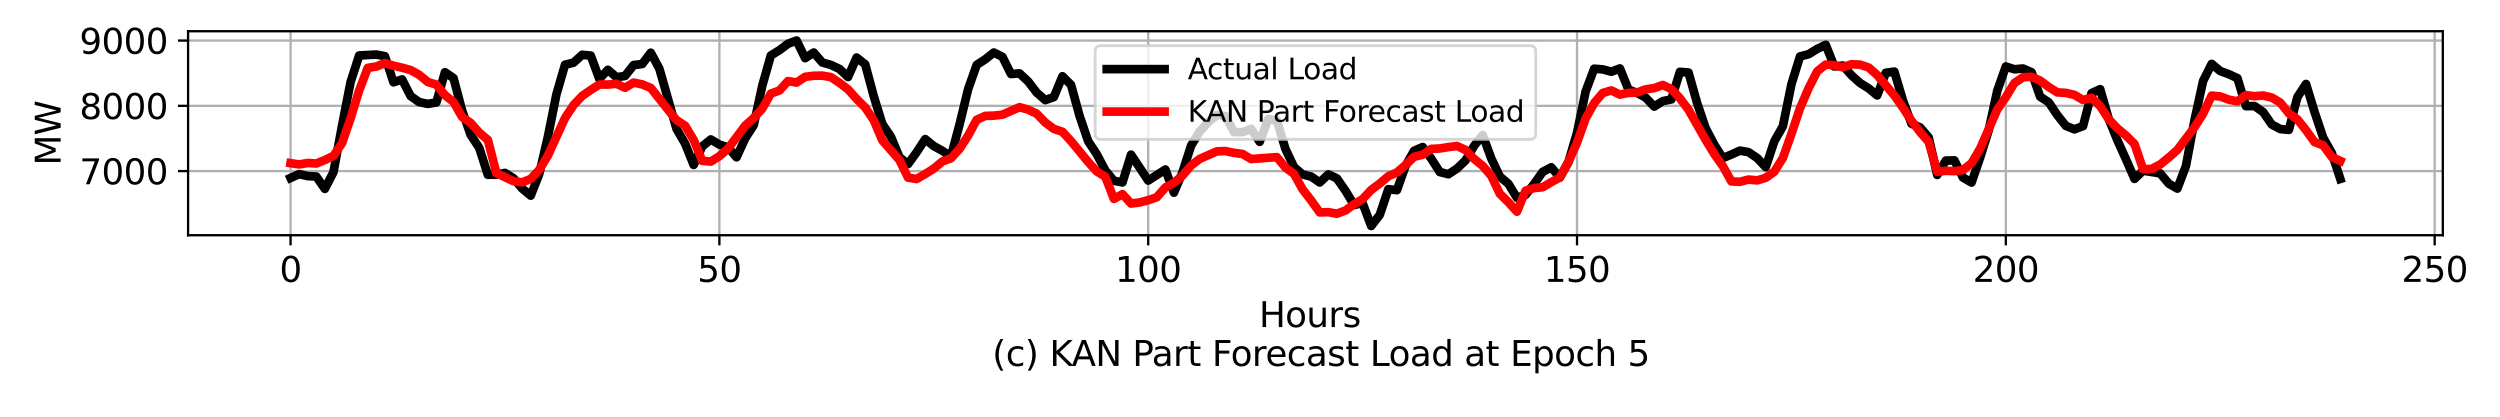 <?xml version="1.0" encoding="utf-8" standalone="no"?>
<!DOCTYPE svg PUBLIC "-//W3C//DTD SVG 1.1//EN"
  "http://www.w3.org/Graphics/SVG/1.1/DTD/svg11.dtd">
<svg xmlns:xlink="http://www.w3.org/1999/xlink" width="864pt" height="144pt" viewBox="0 0 864 144" xmlns="http://www.w3.org/2000/svg" version="1.1">
 <defs>
  <style type="text/css">*{stroke-linejoin: round; stroke-linecap: butt}</style>
 </defs>
 <g id="figure_1">
  <g id="patch_1">
   <path d="M 0 144 
L 864 144 
L 864 0 
L 0 0 
z
" style="fill: #ffffff"/>
  </g>
  <g id="axes_1">
   <g id="patch_2">
    <path d="M 65 81.304 
L 844.235 81.304 
L 844.235 10.8 
L 65 10.8 
z
" style="fill: #ffffff"/>
   </g>
   <g id="matplotlib.axis_1">
    <g id="xtick_1">
     <g id="line2d_1">
      <path d="M 100.42 81.304 
L 100.42 10.8 
" clip-path="url(#p03ba34e3d3)" style="fill: none; stroke: #b0b0b0; stroke-width: 0.8; stroke-linecap: square"/>
     </g>
     <g id="line2d_2">
      <defs>
       <path id="mdde1e7d959" d="M 0 0 
L 0 3.5 
" style="stroke: #000000; stroke-width: 0.8"/>
      </defs>
      <g>
       <use xlink:href="#mdde1e7d959" x="100.42" y="81.304" style="stroke: #000000; stroke-width: 0.8"/>
      </g>
     </g>
     <g id="text_1">
      <!-- 0 -->
      <g transform="translate(96.602 97.422) scale(0.12 -0.12)">
       <defs>
        <path id="DejaVuSans-30" d="M 2034 4250 
Q 1547 4250 1301 3770 
Q 1056 3291 1056 2328 
Q 1056 1369 1301 889 
Q 1547 409 2034 409 
Q 2525 409 2770 889 
Q 3016 1369 3016 2328 
Q 3016 3291 2770 3770 
Q 2525 4250 2034 4250 
z
M 2034 4750 
Q 2819 4750 3233 4129 
Q 3647 3509 3647 2328 
Q 3647 1150 3233 529 
Q 2819 -91 2034 -91 
Q 1250 -91 836 529 
Q 422 1150 422 2328 
Q 422 3509 836 4129 
Q 1250 4750 2034 4750 
z
" transform="scale(0.016)"/>
       </defs>
       <use xlink:href="#DejaVuSans-30"/>
      </g>
     </g>
    </g>
    <g id="xtick_2">
     <g id="line2d_3">
      <path d="M 248.62 81.304 
L 248.62 10.8 
" clip-path="url(#p03ba34e3d3)" style="fill: none; stroke: #b0b0b0; stroke-width: 0.8; stroke-linecap: square"/>
     </g>
     <g id="line2d_4">
      <g>
       <use xlink:href="#mdde1e7d959" x="248.62" y="81.304" style="stroke: #000000; stroke-width: 0.8"/>
      </g>
     </g>
     <g id="text_2">
      <!-- 50 -->
      <g transform="translate(240.985 97.422) scale(0.12 -0.12)">
       <defs>
        <path id="DejaVuSans-35" d="M 691 4666 
L 3169 4666 
L 3169 4134 
L 1269 4134 
L 1269 2991 
Q 1406 3038 1543 3061 
Q 1681 3084 1819 3084 
Q 2600 3084 3056 2656 
Q 3513 2228 3513 1497 
Q 3513 744 3044 326 
Q 2575 -91 1722 -91 
Q 1428 -91 1123 -41 
Q 819 9 494 109 
L 494 744 
Q 775 591 1075 516 
Q 1375 441 1709 441 
Q 2250 441 2565 725 
Q 2881 1009 2881 1497 
Q 2881 1984 2565 2268 
Q 2250 2553 1709 2553 
Q 1456 2553 1204 2497 
Q 953 2441 691 2322 
L 691 4666 
z
" transform="scale(0.016)"/>
       </defs>
       <use xlink:href="#DejaVuSans-35"/>
       <use xlink:href="#DejaVuSans-30" x="63.623"/>
      </g>
     </g>
    </g>
    <g id="xtick_3">
     <g id="line2d_5">
      <path d="M 396.819 81.304 
L 396.819 10.8 
" clip-path="url(#p03ba34e3d3)" style="fill: none; stroke: #b0b0b0; stroke-width: 0.8; stroke-linecap: square"/>
     </g>
     <g id="line2d_6">
      <g>
       <use xlink:href="#mdde1e7d959" x="396.819" y="81.304" style="stroke: #000000; stroke-width: 0.8"/>
      </g>
     </g>
     <g id="text_3">
      <!-- 100 -->
      <g transform="translate(385.367 97.422) scale(0.12 -0.12)">
       <defs>
        <path id="DejaVuSans-31" d="M 794 531 
L 1825 531 
L 1825 4091 
L 703 3866 
L 703 4441 
L 1819 4666 
L 2450 4666 
L 2450 531 
L 3481 531 
L 3481 0 
L 794 0 
L 794 531 
z
" transform="scale(0.016)"/>
       </defs>
       <use xlink:href="#DejaVuSans-31"/>
       <use xlink:href="#DejaVuSans-30" x="63.623"/>
       <use xlink:href="#DejaVuSans-30" x="127.246"/>
      </g>
     </g>
    </g>
    <g id="xtick_4">
     <g id="line2d_7">
      <path d="M 545.019 81.304 
L 545.019 10.8 
" clip-path="url(#p03ba34e3d3)" style="fill: none; stroke: #b0b0b0; stroke-width: 0.8; stroke-linecap: square"/>
     </g>
     <g id="line2d_8">
      <g>
       <use xlink:href="#mdde1e7d959" x="545.019" y="81.304" style="stroke: #000000; stroke-width: 0.8"/>
      </g>
     </g>
     <g id="text_4">
      <!-- 150 -->
      <g transform="translate(533.567 97.422) scale(0.12 -0.12)">
       <use xlink:href="#DejaVuSans-31"/>
       <use xlink:href="#DejaVuSans-35" x="63.623"/>
       <use xlink:href="#DejaVuSans-30" x="127.246"/>
      </g>
     </g>
    </g>
    <g id="xtick_5">
     <g id="line2d_9">
      <path d="M 693.219 81.304 
L 693.219 10.8 
" clip-path="url(#p03ba34e3d3)" style="fill: none; stroke: #b0b0b0; stroke-width: 0.8; stroke-linecap: square"/>
     </g>
     <g id="line2d_10">
      <g>
       <use xlink:href="#mdde1e7d959" x="693.219" y="81.304" style="stroke: #000000; stroke-width: 0.8"/>
      </g>
     </g>
     <g id="text_5">
      <!-- 200 -->
      <g transform="translate(681.767 97.422) scale(0.12 -0.12)">
       <defs>
        <path id="DejaVuSans-32" d="M 1228 531 
L 3431 531 
L 3431 0 
L 469 0 
L 469 531 
Q 828 903 1448 1529 
Q 2069 2156 2228 2338 
Q 2531 2678 2651 2914 
Q 2772 3150 2772 3378 
Q 2772 3750 2511 3984 
Q 2250 4219 1831 4219 
Q 1534 4219 1204 4116 
Q 875 4013 500 3803 
L 500 4441 
Q 881 4594 1212 4672 
Q 1544 4750 1819 4750 
Q 2544 4750 2975 4387 
Q 3406 4025 3406 3419 
Q 3406 3131 3298 2873 
Q 3191 2616 2906 2266 
Q 2828 2175 2409 1742 
Q 1991 1309 1228 531 
z
" transform="scale(0.016)"/>
       </defs>
       <use xlink:href="#DejaVuSans-32"/>
       <use xlink:href="#DejaVuSans-30" x="63.623"/>
       <use xlink:href="#DejaVuSans-30" x="127.246"/>
      </g>
     </g>
    </g>
    <g id="xtick_6">
     <g id="line2d_11">
      <path d="M 841.419 81.304 
L 841.419 10.8 
" clip-path="url(#p03ba34e3d3)" style="fill: none; stroke: #b0b0b0; stroke-width: 0.8; stroke-linecap: square"/>
     </g>
     <g id="line2d_12">
      <g>
       <use xlink:href="#mdde1e7d959" x="841.419" y="81.304" style="stroke: #000000; stroke-width: 0.8"/>
      </g>
     </g>
     <g id="text_6">
      <!-- 250 -->
      <g transform="translate(829.966 97.422) scale(0.12 -0.12)">
       <use xlink:href="#DejaVuSans-32"/>
       <use xlink:href="#DejaVuSans-35" x="63.623"/>
       <use xlink:href="#DejaVuSans-30" x="127.246"/>
      </g>
     </g>
    </g>
    <g id="text_7">
     <!-- Hours  -->
     <g transform="translate(435.132 113.036) scale(0.12 -0.12)">
      <defs>
       <path id="DejaVuSans-48" d="M 628 4666 
L 1259 4666 
L 1259 2753 
L 3553 2753 
L 3553 4666 
L 4184 4666 
L 4184 0 
L 3553 0 
L 3553 2222 
L 1259 2222 
L 1259 0 
L 628 0 
L 628 4666 
z
" transform="scale(0.016)"/>
       <path id="DejaVuSans-6f" d="M 1959 3097 
Q 1497 3097 1228 2736 
Q 959 2375 959 1747 
Q 959 1119 1226 758 
Q 1494 397 1959 397 
Q 2419 397 2687 759 
Q 2956 1122 2956 1747 
Q 2956 2369 2687 2733 
Q 2419 3097 1959 3097 
z
M 1959 3584 
Q 2709 3584 3137 3096 
Q 3566 2609 3566 1747 
Q 3566 888 3137 398 
Q 2709 -91 1959 -91 
Q 1206 -91 779 398 
Q 353 888 353 1747 
Q 353 2609 779 3096 
Q 1206 3584 1959 3584 
z
" transform="scale(0.016)"/>
       <path id="DejaVuSans-75" d="M 544 1381 
L 544 3500 
L 1119 3500 
L 1119 1403 
Q 1119 906 1312 657 
Q 1506 409 1894 409 
Q 2359 409 2629 706 
Q 2900 1003 2900 1516 
L 2900 3500 
L 3475 3500 
L 3475 0 
L 2900 0 
L 2900 538 
Q 2691 219 2414 64 
Q 2138 -91 1772 -91 
Q 1169 -91 856 284 
Q 544 659 544 1381 
z
M 1991 3584 
L 1991 3584 
z
" transform="scale(0.016)"/>
       <path id="DejaVuSans-72" d="M 2631 2963 
Q 2534 3019 2420 3045 
Q 2306 3072 2169 3072 
Q 1681 3072 1420 2755 
Q 1159 2438 1159 1844 
L 1159 0 
L 581 0 
L 581 3500 
L 1159 3500 
L 1159 2956 
Q 1341 3275 1631 3429 
Q 1922 3584 2338 3584 
Q 2397 3584 2469 3576 
Q 2541 3569 2628 3553 
L 2631 2963 
z
" transform="scale(0.016)"/>
       <path id="DejaVuSans-73" d="M 2834 3397 
L 2834 2853 
Q 2591 2978 2328 3040 
Q 2066 3103 1784 3103 
Q 1356 3103 1142 2972 
Q 928 2841 928 2578 
Q 928 2378 1081 2264 
Q 1234 2150 1697 2047 
L 1894 2003 
Q 2506 1872 2764 1633 
Q 3022 1394 3022 966 
Q 3022 478 2636 193 
Q 2250 -91 1575 -91 
Q 1294 -91 989 -36 
Q 684 19 347 128 
L 347 722 
Q 666 556 975 473 
Q 1284 391 1588 391 
Q 1994 391 2212 530 
Q 2431 669 2431 922 
Q 2431 1156 2273 1281 
Q 2116 1406 1581 1522 
L 1381 1569 
Q 847 1681 609 1914 
Q 372 2147 372 2553 
Q 372 3047 722 3315 
Q 1072 3584 1716 3584 
Q 2034 3584 2315 3537 
Q 2597 3491 2834 3397 
z
" transform="scale(0.016)"/>
       <path id="DejaVuSans-20" transform="scale(0.016)"/>
      </defs>
      <use xlink:href="#DejaVuSans-48"/>
      <use xlink:href="#DejaVuSans-6f" x="75.195"/>
      <use xlink:href="#DejaVuSans-75" x="136.377"/>
      <use xlink:href="#DejaVuSans-72" x="199.756"/>
      <use xlink:href="#DejaVuSans-73" x="240.869"/>
      <use xlink:href="#DejaVuSans-20" x="292.969"/>
     </g>
     <!--  (c) KAN Part Forecast Load at Epoch 5 -->
     <g transform="translate(339.118 126.473) scale(0.12 -0.12)">
      <defs>
       <path id="DejaVuSans-28" d="M 1984 4856 
Q 1566 4138 1362 3434 
Q 1159 2731 1159 2009 
Q 1159 1288 1364 580 
Q 1569 -128 1984 -844 
L 1484 -844 
Q 1016 -109 783 600 
Q 550 1309 550 2009 
Q 550 2706 781 3412 
Q 1013 4119 1484 4856 
L 1984 4856 
z
" transform="scale(0.016)"/>
       <path id="DejaVuSans-63" d="M 3122 3366 
L 3122 2828 
Q 2878 2963 2633 3030 
Q 2388 3097 2138 3097 
Q 1578 3097 1268 2742 
Q 959 2388 959 1747 
Q 959 1106 1268 751 
Q 1578 397 2138 397 
Q 2388 397 2633 464 
Q 2878 531 3122 666 
L 3122 134 
Q 2881 22 2623 -34 
Q 2366 -91 2075 -91 
Q 1284 -91 818 406 
Q 353 903 353 1747 
Q 353 2603 823 3093 
Q 1294 3584 2113 3584 
Q 2378 3584 2631 3529 
Q 2884 3475 3122 3366 
z
" transform="scale(0.016)"/>
       <path id="DejaVuSans-29" d="M 513 4856 
L 1013 4856 
Q 1481 4119 1714 3412 
Q 1947 2706 1947 2009 
Q 1947 1309 1714 600 
Q 1481 -109 1013 -844 
L 513 -844 
Q 928 -128 1133 580 
Q 1338 1288 1338 2009 
Q 1338 2731 1133 3434 
Q 928 4138 513 4856 
z
" transform="scale(0.016)"/>
       <path id="DejaVuSans-4b" d="M 628 4666 
L 1259 4666 
L 1259 2694 
L 3353 4666 
L 4166 4666 
L 1850 2491 
L 4331 0 
L 3500 0 
L 1259 2247 
L 1259 0 
L 628 0 
L 628 4666 
z
" transform="scale(0.016)"/>
       <path id="DejaVuSans-41" d="M 2188 4044 
L 1331 1722 
L 3047 1722 
L 2188 4044 
z
M 1831 4666 
L 2547 4666 
L 4325 0 
L 3669 0 
L 3244 1197 
L 1141 1197 
L 716 0 
L 50 0 
L 1831 4666 
z
" transform="scale(0.016)"/>
       <path id="DejaVuSans-4e" d="M 628 4666 
L 1478 4666 
L 3547 763 
L 3547 4666 
L 4159 4666 
L 4159 0 
L 3309 0 
L 1241 3903 
L 1241 0 
L 628 0 
L 628 4666 
z
" transform="scale(0.016)"/>
       <path id="DejaVuSans-50" d="M 1259 4147 
L 1259 2394 
L 2053 2394 
Q 2494 2394 2734 2622 
Q 2975 2850 2975 3272 
Q 2975 3691 2734 3919 
Q 2494 4147 2053 4147 
L 1259 4147 
z
M 628 4666 
L 2053 4666 
Q 2838 4666 3239 4311 
Q 3641 3956 3641 3272 
Q 3641 2581 3239 2228 
Q 2838 1875 2053 1875 
L 1259 1875 
L 1259 0 
L 628 0 
L 628 4666 
z
" transform="scale(0.016)"/>
       <path id="DejaVuSans-61" d="M 2194 1759 
Q 1497 1759 1228 1600 
Q 959 1441 959 1056 
Q 959 750 1161 570 
Q 1363 391 1709 391 
Q 2188 391 2477 730 
Q 2766 1069 2766 1631 
L 2766 1759 
L 2194 1759 
z
M 3341 1997 
L 3341 0 
L 2766 0 
L 2766 531 
Q 2569 213 2275 61 
Q 1981 -91 1556 -91 
Q 1019 -91 701 211 
Q 384 513 384 1019 
Q 384 1609 779 1909 
Q 1175 2209 1959 2209 
L 2766 2209 
L 2766 2266 
Q 2766 2663 2505 2880 
Q 2244 3097 1772 3097 
Q 1472 3097 1187 3025 
Q 903 2953 641 2809 
L 641 3341 
Q 956 3463 1253 3523 
Q 1550 3584 1831 3584 
Q 2591 3584 2966 3190 
Q 3341 2797 3341 1997 
z
" transform="scale(0.016)"/>
       <path id="DejaVuSans-74" d="M 1172 4494 
L 1172 3500 
L 2356 3500 
L 2356 3053 
L 1172 3053 
L 1172 1153 
Q 1172 725 1289 603 
Q 1406 481 1766 481 
L 2356 481 
L 2356 0 
L 1766 0 
Q 1100 0 847 248 
Q 594 497 594 1153 
L 594 3053 
L 172 3053 
L 172 3500 
L 594 3500 
L 594 4494 
L 1172 4494 
z
" transform="scale(0.016)"/>
       <path id="DejaVuSans-46" d="M 628 4666 
L 3309 4666 
L 3309 4134 
L 1259 4134 
L 1259 2759 
L 3109 2759 
L 3109 2228 
L 1259 2228 
L 1259 0 
L 628 0 
L 628 4666 
z
" transform="scale(0.016)"/>
       <path id="DejaVuSans-65" d="M 3597 1894 
L 3597 1613 
L 953 1613 
Q 991 1019 1311 708 
Q 1631 397 2203 397 
Q 2534 397 2845 478 
Q 3156 559 3463 722 
L 3463 178 
Q 3153 47 2828 -22 
Q 2503 -91 2169 -91 
Q 1331 -91 842 396 
Q 353 884 353 1716 
Q 353 2575 817 3079 
Q 1281 3584 2069 3584 
Q 2775 3584 3186 3129 
Q 3597 2675 3597 1894 
z
M 3022 2063 
Q 3016 2534 2758 2815 
Q 2500 3097 2075 3097 
Q 1594 3097 1305 2825 
Q 1016 2553 972 2059 
L 3022 2063 
z
" transform="scale(0.016)"/>
       <path id="DejaVuSans-4c" d="M 628 4666 
L 1259 4666 
L 1259 531 
L 3531 531 
L 3531 0 
L 628 0 
L 628 4666 
z
" transform="scale(0.016)"/>
       <path id="DejaVuSans-64" d="M 2906 2969 
L 2906 4863 
L 3481 4863 
L 3481 0 
L 2906 0 
L 2906 525 
Q 2725 213 2448 61 
Q 2172 -91 1784 -91 
Q 1150 -91 751 415 
Q 353 922 353 1747 
Q 353 2572 751 3078 
Q 1150 3584 1784 3584 
Q 2172 3584 2448 3432 
Q 2725 3281 2906 2969 
z
M 947 1747 
Q 947 1113 1208 752 
Q 1469 391 1925 391 
Q 2381 391 2643 752 
Q 2906 1113 2906 1747 
Q 2906 2381 2643 2742 
Q 2381 3103 1925 3103 
Q 1469 3103 1208 2742 
Q 947 2381 947 1747 
z
" transform="scale(0.016)"/>
       <path id="DejaVuSans-45" d="M 628 4666 
L 3578 4666 
L 3578 4134 
L 1259 4134 
L 1259 2753 
L 3481 2753 
L 3481 2222 
L 1259 2222 
L 1259 531 
L 3634 531 
L 3634 0 
L 628 0 
L 628 4666 
z
" transform="scale(0.016)"/>
       <path id="DejaVuSans-70" d="M 1159 525 
L 1159 -1331 
L 581 -1331 
L 581 3500 
L 1159 3500 
L 1159 2969 
Q 1341 3281 1617 3432 
Q 1894 3584 2278 3584 
Q 2916 3584 3314 3078 
Q 3713 2572 3713 1747 
Q 3713 922 3314 415 
Q 2916 -91 2278 -91 
Q 1894 -91 1617 61 
Q 1341 213 1159 525 
z
M 3116 1747 
Q 3116 2381 2855 2742 
Q 2594 3103 2138 3103 
Q 1681 3103 1420 2742 
Q 1159 2381 1159 1747 
Q 1159 1113 1420 752 
Q 1681 391 2138 391 
Q 2594 391 2855 752 
Q 3116 1113 3116 1747 
z
" transform="scale(0.016)"/>
       <path id="DejaVuSans-68" d="M 3513 2113 
L 3513 0 
L 2938 0 
L 2938 2094 
Q 2938 2591 2744 2837 
Q 2550 3084 2163 3084 
Q 1697 3084 1428 2787 
Q 1159 2491 1159 1978 
L 1159 0 
L 581 0 
L 581 4863 
L 1159 4863 
L 1159 2956 
Q 1366 3272 1645 3428 
Q 1925 3584 2291 3584 
Q 2894 3584 3203 3211 
Q 3513 2838 3513 2113 
z
" transform="scale(0.016)"/>
      </defs>
      <use xlink:href="#DejaVuSans-20"/>
      <use xlink:href="#DejaVuSans-28" x="31.787"/>
      <use xlink:href="#DejaVuSans-63" x="70.801"/>
      <use xlink:href="#DejaVuSans-29" x="125.781"/>
      <use xlink:href="#DejaVuSans-20" x="164.795"/>
      <use xlink:href="#DejaVuSans-4b" x="196.582"/>
      <use xlink:href="#DejaVuSans-41" x="260.408"/>
      <use xlink:href="#DejaVuSans-4e" x="328.816"/>
      <use xlink:href="#DejaVuSans-20" x="403.621"/>
      <use xlink:href="#DejaVuSans-50" x="435.408"/>
      <use xlink:href="#DejaVuSans-61" x="491.211"/>
      <use xlink:href="#DejaVuSans-72" x="552.49"/>
      <use xlink:href="#DejaVuSans-74" x="593.604"/>
      <use xlink:href="#DejaVuSans-20" x="632.812"/>
      <use xlink:href="#DejaVuSans-46" x="664.6"/>
      <use xlink:href="#DejaVuSans-6f" x="718.494"/>
      <use xlink:href="#DejaVuSans-72" x="779.676"/>
      <use xlink:href="#DejaVuSans-65" x="818.539"/>
      <use xlink:href="#DejaVuSans-63" x="880.062"/>
      <use xlink:href="#DejaVuSans-61" x="935.043"/>
      <use xlink:href="#DejaVuSans-73" x="996.322"/>
      <use xlink:href="#DejaVuSans-74" x="1048.422"/>
      <use xlink:href="#DejaVuSans-20" x="1087.631"/>
      <use xlink:href="#DejaVuSans-4c" x="1119.418"/>
      <use xlink:href="#DejaVuSans-6f" x="1173.381"/>
      <use xlink:href="#DejaVuSans-61" x="1234.562"/>
      <use xlink:href="#DejaVuSans-64" x="1295.842"/>
      <use xlink:href="#DejaVuSans-20" x="1359.318"/>
      <use xlink:href="#DejaVuSans-61" x="1391.105"/>
      <use xlink:href="#DejaVuSans-74" x="1452.385"/>
      <use xlink:href="#DejaVuSans-20" x="1491.594"/>
      <use xlink:href="#DejaVuSans-45" x="1523.381"/>
      <use xlink:href="#DejaVuSans-70" x="1586.564"/>
      <use xlink:href="#DejaVuSans-6f" x="1650.041"/>
      <use xlink:href="#DejaVuSans-63" x="1711.223"/>
      <use xlink:href="#DejaVuSans-68" x="1766.203"/>
      <use xlink:href="#DejaVuSans-20" x="1829.582"/>
      <use xlink:href="#DejaVuSans-35" x="1861.369"/>
     </g>
    </g>
   </g>
   <g id="matplotlib.axis_2">
    <g id="ytick_1">
     <g id="line2d_13">
      <path d="M 65 59.133 
L 844.235 59.133 
" clip-path="url(#p03ba34e3d3)" style="fill: none; stroke: #b0b0b0; stroke-width: 0.8; stroke-linecap: square"/>
     </g>
     <g id="line2d_14">
      <defs>
       <path id="m1f81b19064" d="M 0 0 
L -3.5 0 
" style="stroke: #000000; stroke-width: 0.8"/>
      </defs>
      <g>
       <use xlink:href="#m1f81b19064" x="65" y="59.133" style="stroke: #000000; stroke-width: 0.8"/>
      </g>
     </g>
     <g id="text_8">
      <!-- 7000 -->
      <g transform="translate(27.46 63.692) scale(0.12 -0.12)">
       <defs>
        <path id="DejaVuSans-37" d="M 525 4666 
L 3525 4666 
L 3525 4397 
L 1831 0 
L 1172 0 
L 2766 4134 
L 525 4134 
L 525 4666 
z
" transform="scale(0.016)"/>
       </defs>
       <use xlink:href="#DejaVuSans-37"/>
       <use xlink:href="#DejaVuSans-30" x="63.623"/>
       <use xlink:href="#DejaVuSans-30" x="127.246"/>
       <use xlink:href="#DejaVuSans-30" x="190.869"/>
      </g>
     </g>
    </g>
    <g id="ytick_2">
     <g id="line2d_15">
      <path d="M 65 36.58 
L 844.235 36.58 
" clip-path="url(#p03ba34e3d3)" style="fill: none; stroke: #b0b0b0; stroke-width: 0.8; stroke-linecap: square"/>
     </g>
     <g id="line2d_16">
      <g>
       <use xlink:href="#m1f81b19064" x="65" y="36.58" style="stroke: #000000; stroke-width: 0.8"/>
      </g>
     </g>
     <g id="text_9">
      <!-- 8000 -->
      <g transform="translate(27.46 41.139) scale(0.12 -0.12)">
       <defs>
        <path id="DejaVuSans-38" d="M 2034 2216 
Q 1584 2216 1326 1975 
Q 1069 1734 1069 1313 
Q 1069 891 1326 650 
Q 1584 409 2034 409 
Q 2484 409 2743 651 
Q 3003 894 3003 1313 
Q 3003 1734 2745 1975 
Q 2488 2216 2034 2216 
z
M 1403 2484 
Q 997 2584 770 2862 
Q 544 3141 544 3541 
Q 544 4100 942 4425 
Q 1341 4750 2034 4750 
Q 2731 4750 3128 4425 
Q 3525 4100 3525 3541 
Q 3525 3141 3298 2862 
Q 3072 2584 2669 2484 
Q 3125 2378 3379 2068 
Q 3634 1759 3634 1313 
Q 3634 634 3220 271 
Q 2806 -91 2034 -91 
Q 1263 -91 848 271 
Q 434 634 434 1313 
Q 434 1759 690 2068 
Q 947 2378 1403 2484 
z
M 1172 3481 
Q 1172 3119 1398 2916 
Q 1625 2713 2034 2713 
Q 2441 2713 2670 2916 
Q 2900 3119 2900 3481 
Q 2900 3844 2670 4047 
Q 2441 4250 2034 4250 
Q 1625 4250 1398 4047 
Q 1172 3844 1172 3481 
z
" transform="scale(0.016)"/>
       </defs>
       <use xlink:href="#DejaVuSans-38"/>
       <use xlink:href="#DejaVuSans-30" x="63.623"/>
       <use xlink:href="#DejaVuSans-30" x="127.246"/>
       <use xlink:href="#DejaVuSans-30" x="190.869"/>
      </g>
     </g>
    </g>
    <g id="ytick_3">
     <g id="line2d_17">
      <path d="M 65 14.027 
L 844.235 14.027 
" clip-path="url(#p03ba34e3d3)" style="fill: none; stroke: #b0b0b0; stroke-width: 0.8; stroke-linecap: square"/>
     </g>
     <g id="line2d_18">
      <g>
       <use xlink:href="#m1f81b19064" x="65" y="14.027" style="stroke: #000000; stroke-width: 0.8"/>
      </g>
     </g>
     <g id="text_10">
      <!-- 9000 -->
      <g transform="translate(27.46 18.586) scale(0.12 -0.12)">
       <defs>
        <path id="DejaVuSans-39" d="M 703 97 
L 703 672 
Q 941 559 1184 500 
Q 1428 441 1663 441 
Q 2288 441 2617 861 
Q 2947 1281 2994 2138 
Q 2813 1869 2534 1725 
Q 2256 1581 1919 1581 
Q 1219 1581 811 2004 
Q 403 2428 403 3163 
Q 403 3881 828 4315 
Q 1253 4750 1959 4750 
Q 2769 4750 3195 4129 
Q 3622 3509 3622 2328 
Q 3622 1225 3098 567 
Q 2575 -91 1691 -91 
Q 1453 -91 1209 -44 
Q 966 3 703 97 
z
M 1959 2075 
Q 2384 2075 2632 2365 
Q 2881 2656 2881 3163 
Q 2881 3666 2632 3958 
Q 2384 4250 1959 4250 
Q 1534 4250 1286 3958 
Q 1038 3666 1038 3163 
Q 1038 2656 1286 2365 
Q 1534 2075 1959 2075 
z
" transform="scale(0.016)"/>
       </defs>
       <use xlink:href="#DejaVuSans-39"/>
       <use xlink:href="#DejaVuSans-30" x="63.623"/>
       <use xlink:href="#DejaVuSans-30" x="127.246"/>
       <use xlink:href="#DejaVuSans-30" x="190.869"/>
      </g>
     </g>
    </g>
    <g id="text_11">
     <!-- MW -->
     <g transform="translate(20.964 57.161) rotate(-90) scale(0.12 -0.12)">
      <defs>
       <path id="DejaVuSans-4d" d="M 628 4666 
L 1569 4666 
L 2759 1491 
L 3956 4666 
L 4897 4666 
L 4897 0 
L 4281 0 
L 4281 4097 
L 3078 897 
L 2444 897 
L 1241 4097 
L 1241 0 
L 628 0 
L 628 4666 
z
" transform="scale(0.016)"/>
       <path id="DejaVuSans-57" d="M 213 4666 
L 850 4666 
L 1831 722 
L 2809 4666 
L 3519 4666 
L 4500 722 
L 5478 4666 
L 6119 4666 
L 4947 0 
L 4153 0 
L 3169 4050 
L 2175 0 
L 1381 0 
L 213 4666 
z
" transform="scale(0.016)"/>
      </defs>
      <use xlink:href="#DejaVuSans-4d"/>
      <use xlink:href="#DejaVuSans-57" x="86.279"/>
     </g>
    </g>
   </g>
   <g id="line2d_19">
    <path d="M 100.42 61.501 
L 103.384 60.17 
L 106.348 60.869 
L 109.312 61.004 
L 112.276 65.267 
L 115.24 59.493 
L 118.204 43.481 
L 121.168 28.326 
L 124.132 19.169 
L 130.06 18.854 
L 133.024 19.417 
L 135.988 28.438 
L 138.952 27.446 
L 141.916 33.22 
L 144.88 35.294 
L 147.844 35.903 
L 150.808 35.407 
L 153.772 24.965 
L 156.736 26.995 
L 159.7 38.204 
L 162.664 46.616 
L 165.628 51.104 
L 168.592 60.395 
L 171.556 60.373 
L 174.52 59.764 
L 177.484 61.613 
L 180.448 65.154 
L 183.412 67.612 
L 186.376 60.08 
L 189.34 47.337 
L 192.304 32.588 
L 195.268 22.372 
L 198.232 21.65 
L 201.196 18.944 
L 204.16 19.214 
L 207.124 27.243 
L 210.088 24.131 
L 213.052 26.679 
L 216.016 26.251 
L 218.98 22.485 
L 221.944 22.124 
L 224.908 18.222 
L 227.872 23.725 
L 233.8 44.518 
L 236.764 49.615 
L 239.728 56.99 
L 242.692 50.608 
L 245.656 48.194 
L 248.62 49.976 
L 251.584 50.901 
L 254.548 54.351 
L 257.512 47.856 
L 260.476 43.278 
L 263.44 29.634 
L 266.404 19.169 
L 269.368 17.343 
L 272.332 15.132 
L 275.296 14.005 
L 278.26 20.094 
L 281.224 18.154 
L 284.188 21.605 
L 287.152 22.439 
L 290.116 23.815 
L 293.08 26.612 
L 296.044 19.891 
L 299.008 22.214 
L 301.972 33.265 
L 304.935 42.872 
L 307.899 47.247 
L 310.863 54.351 
L 313.827 56.697 
L 316.791 52.592 
L 319.755 48.082 
L 322.719 50.495 
L 325.683 52.119 
L 328.647 54.126 
L 331.611 43.053 
L 334.575 30.829 
L 337.539 22.439 
L 340.503 20.5 
L 343.467 18.154 
L 346.431 19.643 
L 349.395 25.574 
L 352.359 25.371 
L 355.323 28.145 
L 358.287 32.002 
L 361.251 34.595 
L 364.215 33.535 
L 367.179 26.364 
L 370.143 29.318 
L 373.107 40.098 
L 376.071 48.803 
L 379.035 53.291 
L 381.999 58.907 
L 384.963 62.493 
L 387.927 63.034 
L 390.891 53.449 
L 396.819 62.403 
L 402.747 58.591 
L 405.711 66.575 
L 408.675 59.538 
L 411.639 50.337 
L 414.603 45.443 
L 417.567 42.241 
L 420.531 39.715 
L 423.495 40.121 
L 426.459 45.646 
L 429.423 45.691 
L 432.387 44.564 
L 435.351 49.006 
L 438.315 41.136 
L 441.279 41.632 
L 444.243 51.465 
L 447.207 57.734 
L 450.171 60.283 
L 453.135 61.027 
L 456.099 63.057 
L 459.063 60.26 
L 462.027 61.658 
L 464.991 65.898 
L 467.955 70.837 
L 470.919 70.228 
L 473.883 78.099 
L 476.847 74.243 
L 479.811 65.38 
L 482.775 65.718 
L 485.739 57.373 
L 488.703 52.119 
L 491.667 50.811 
L 494.631 54.825 
L 497.595 59.448 
L 500.559 60.215 
L 503.523 58.276 
L 506.487 55.434 
L 509.451 50.405 
L 512.415 46.683 
L 515.379 54.757 
L 518.343 61.004 
L 521.307 63.53 
L 524.271 68.357 
L 527.235 67.342 
L 530.199 63.553 
L 533.163 59.381 
L 536.127 57.824 
L 539.091 61.343 
L 542.055 55.998 
L 545.019 45.894 
L 547.983 31.641 
L 550.947 23.747 
L 553.911 23.973 
L 556.875 24.785 
L 559.839 23.657 
L 562.803 30.964 
L 565.767 32.114 
L 568.731 33.716 
L 571.695 36.828 
L 574.659 34.956 
L 577.623 34.347 
L 580.587 24.83 
L 583.551 25.078 
L 586.515 35.588 
L 589.479 44.315 
L 592.443 49.954 
L 595.407 54.622 
L 598.371 53.404 
L 601.335 52.051 
L 604.299 52.592 
L 607.263 54.599 
L 610.227 57.757 
L 613.191 48.849 
L 616.155 43.639 
L 619.119 29.092 
L 622.083 19.508 
L 625.047 18.741 
L 628.011 16.914 
L 630.975 15.493 
L 633.939 22.958 
L 636.903 22.665 
L 639.867 26.003 
L 642.831 28.686 
L 645.795 30.536 
L 648.759 32.971 
L 651.723 25.168 
L 654.687 24.74 
L 657.651 34.731 
L 660.615 42.759 
L 663.579 44.022 
L 666.543 47.473 
L 669.507 60.463 
L 672.471 55.502 
L 675.435 55.434 
L 678.399 61.365 
L 681.363 63.079 
L 684.327 54.464 
L 687.291 45.037 
L 690.255 31.37 
L 693.219 22.981 
L 696.183 23.95 
L 699.147 23.68 
L 702.111 24.988 
L 705.075 33.423 
L 708.039 35.34 
L 711.003 39.782 
L 713.967 43.504 
L 716.931 44.699 
L 719.895 43.571 
L 722.859 32.182 
L 725.823 30.829 
L 728.787 41.136 
L 731.751 48.42 
L 734.715 54.983 
L 737.679 61.816 
L 740.643 58.975 
L 746.571 59.922 
L 749.535 63.485 
L 752.499 65.177 
L 755.463 57.351 
L 758.427 41.519 
L 761.391 27.987 
L 764.355 22.079 
L 767.319 24.559 
L 770.283 25.642 
L 773.247 27.018 
L 776.211 36.693 
L 779.175 36.648 
L 782.139 38.722 
L 785.103 43.007 
L 788.067 44.609 
L 791.031 44.879 
L 793.995 33.535 
L 796.959 29.025 
L 799.923 38.745 
L 802.887 47.586 
L 805.851 52.84 
L 808.815 61.839 
L 808.815 61.839 
" clip-path="url(#p03ba34e3d3)" style="fill: none; stroke: #000000; stroke-width: 3; stroke-linecap: square"/>
   </g>
   <g id="line2d_20">
    <path d="M 100.42 56.383 
L 103.384 56.832 
L 106.348 56.325 
L 109.312 56.501 
L 112.276 55.309 
L 115.24 53.866 
L 118.204 49.478 
L 121.168 40.877 
L 124.132 31.244 
L 127.096 23.462 
L 130.06 22.994 
L 133.024 21.8 
L 135.988 22.709 
L 138.952 23.387 
L 141.916 24.222 
L 144.88 25.863 
L 147.844 28.338 
L 150.808 29.245 
L 153.772 32.904 
L 156.736 35.232 
L 159.7 40.431 
L 162.664 42.474 
L 165.628 45.82 
L 168.592 48.324 
L 171.556 59.842 
L 177.484 62.621 
L 180.448 63.037 
L 183.412 61.827 
L 186.376 58.686 
L 189.34 53.767 
L 195.268 40.805 
L 198.232 36.292 
L 201.196 33.148 
L 204.16 31.093 
L 207.124 29.211 
L 210.088 29.229 
L 213.052 28.947 
L 216.016 30.329 
L 218.98 28.559 
L 221.944 29.159 
L 224.908 30.387 
L 230.836 37.87 
L 233.8 41.528 
L 236.764 43.431 
L 239.728 48.359 
L 242.692 55.586 
L 245.656 55.837 
L 248.62 53.982 
L 251.584 51.363 
L 257.512 43.45 
L 260.476 40.785 
L 263.44 37.536 
L 266.404 32.348 
L 269.368 31.281 
L 272.332 28.015 
L 275.296 28.538 
L 278.26 26.551 
L 281.224 26.183 
L 284.188 26.139 
L 287.152 26.655 
L 290.116 28.618 
L 293.08 30.888 
L 296.044 34.196 
L 299.008 37.131 
L 301.972 41.545 
L 304.935 48.513 
L 310.863 55.327 
L 313.827 61.385 
L 316.791 61.863 
L 319.755 60.137 
L 322.719 58.268 
L 325.683 55.788 
L 328.647 54.707 
L 331.611 51.471 
L 334.575 46.891 
L 337.539 41.402 
L 340.503 40.057 
L 343.467 39.963 
L 346.431 39.636 
L 352.359 37.046 
L 355.323 37.887 
L 358.287 39.294 
L 361.251 42.35 
L 364.215 44.55 
L 367.179 45.542 
L 370.143 48.772 
L 376.071 55.951 
L 379.035 59.252 
L 381.999 61.084 
L 384.963 68.731 
L 387.927 67.099 
L 390.891 70.353 
L 393.855 69.97 
L 396.819 69.191 
L 399.783 68.175 
L 402.747 64.788 
L 405.711 63.166 
L 408.675 60.665 
L 411.639 57.207 
L 414.603 54.922 
L 420.531 52.311 
L 423.495 52.209 
L 426.459 52.827 
L 429.423 53.21 
L 432.387 54.956 
L 441.279 54.308 
L 444.243 57.894 
L 447.207 60.097 
L 450.171 65.433 
L 453.135 69.259 
L 456.099 73.414 
L 459.063 73.321 
L 462.027 73.849 
L 464.991 72.754 
L 467.955 70.568 
L 470.919 68.816 
L 473.883 65.626 
L 476.847 63.43 
L 479.811 60.903 
L 482.775 59.608 
L 485.739 57.032 
L 488.703 54.185 
L 491.667 53.48 
L 494.631 51.463 
L 497.595 51.319 
L 500.559 50.823 
L 503.523 50.465 
L 506.487 51.803 
L 509.451 54.918 
L 512.415 57.335 
L 515.379 60.752 
L 518.343 66.984 
L 521.307 69.896 
L 524.271 73.149 
L 527.235 65.918 
L 530.199 64.994 
L 533.163 64.7 
L 536.127 62.939 
L 539.091 61.358 
L 542.055 55.946 
L 545.019 49.288 
L 547.983 40.952 
L 550.947 35.614 
L 553.911 32.141 
L 556.875 31.251 
L 559.839 32.696 
L 562.803 32.114 
L 565.767 31.968 
L 568.731 30.884 
L 571.695 30.448 
L 574.659 29.374 
L 577.623 30.785 
L 580.587 33.957 
L 583.551 37.933 
L 589.479 48.347 
L 592.443 53.218 
L 595.407 57.397 
L 598.371 62.703 
L 601.335 62.829 
L 604.299 62.053 
L 607.263 62.341 
L 610.227 61.45 
L 613.191 59.338 
L 616.155 54.594 
L 619.119 46.262 
L 622.083 37.416 
L 625.047 30.495 
L 628.011 24.674 
L 630.975 22.311 
L 633.939 22.569 
L 636.903 23.258 
L 639.867 22.2 
L 642.831 22.342 
L 645.795 23.326 
L 648.759 25.934 
L 654.687 33.003 
L 657.651 37.21 
L 660.615 41.74 
L 663.579 45.623 
L 666.543 49.023 
L 669.507 59.365 
L 672.471 59.03 
L 675.435 59.155 
L 678.399 58.757 
L 681.363 56.411 
L 684.327 51.359 
L 690.255 37.856 
L 693.219 33.561 
L 696.183 28.697 
L 699.147 26.707 
L 702.111 26.542 
L 705.075 27.848 
L 708.039 30.059 
L 711.003 31.926 
L 713.967 32.107 
L 716.931 32.793 
L 719.895 34.557 
L 722.859 33.797 
L 725.823 36.676 
L 728.787 41.207 
L 731.751 44.35 
L 734.715 46.819 
L 737.679 49.748 
L 740.643 58.48 
L 743.607 58.361 
L 746.571 56.827 
L 749.535 54.428 
L 752.499 51.799 
L 758.427 43.988 
L 761.391 39.27 
L 764.355 33.047 
L 767.319 33.342 
L 770.283 34.432 
L 773.247 35.04 
L 776.211 32.869 
L 779.175 33.251 
L 782.139 33.008 
L 785.103 33.707 
L 788.067 35.452 
L 791.031 39.185 
L 793.995 41.261 
L 796.959 44.98 
L 799.923 49.115 
L 802.887 50.213 
L 805.851 54.236 
L 808.815 55.602 
L 808.815 55.602 
" clip-path="url(#p03ba34e3d3)" style="fill: none; stroke: #ff0000; stroke-width: 3; stroke-linecap: square"/>
   </g>
   <g id="patch_3">
    <path d="M 65 81.304 
L 65 10.8 
" style="fill: none; stroke: #000000; stroke-width: 0.8; stroke-linejoin: miter; stroke-linecap: square"/>
   </g>
   <g id="patch_4">
    <path d="M 844.235 81.304 
L 844.235 10.8 
" style="fill: none; stroke: #000000; stroke-width: 0.8; stroke-linejoin: miter; stroke-linecap: square"/>
   </g>
   <g id="patch_5">
    <path d="M 65 81.304 
L 844.235 81.304 
" style="fill: none; stroke: #000000; stroke-width: 0.8; stroke-linejoin: miter; stroke-linecap: square"/>
   </g>
   <g id="patch_6">
    <path d="M 65 10.8 
L 844.235 10.8 
" style="fill: none; stroke: #000000; stroke-width: 0.8; stroke-linejoin: miter; stroke-linecap: square"/>
   </g>
   <g id="legend_1">
    <g id="patch_7">
     <path d="M 380.481 48.156 
L 528.754 48.156 
Q 530.754 48.156 530.754 46.156 
L 530.754 17.8 
Q 530.754 15.8 528.754 15.8 
L 380.481 15.8 
Q 378.481 15.8 378.481 17.8 
L 378.481 46.156 
Q 378.481 48.156 380.481 48.156 
z
" style="fill: #ffffff; opacity: 0.8; stroke: #cccccc; stroke-linejoin: miter"/>
    </g>
    <g id="line2d_21">
     <path d="M 382.481 23.898 
L 392.481 23.898 
L 402.481 23.898 
" style="fill: none; stroke: #000000; stroke-width: 3; stroke-linecap: square"/>
    </g>
    <g id="text_12">
     <!-- Actual Load -->
     <g transform="translate(410.481 27.398) scale(0.1 -0.1)">
      <defs>
       <path id="DejaVuSans-6c" d="M 603 4863 
L 1178 4863 
L 1178 0 
L 603 0 
L 603 4863 
z
" transform="scale(0.016)"/>
      </defs>
      <use xlink:href="#DejaVuSans-41"/>
      <use xlink:href="#DejaVuSans-63" x="66.658"/>
      <use xlink:href="#DejaVuSans-74" x="121.639"/>
      <use xlink:href="#DejaVuSans-75" x="160.848"/>
      <use xlink:href="#DejaVuSans-61" x="224.227"/>
      <use xlink:href="#DejaVuSans-6c" x="285.506"/>
      <use xlink:href="#DejaVuSans-20" x="313.289"/>
      <use xlink:href="#DejaVuSans-4c" x="345.076"/>
      <use xlink:href="#DejaVuSans-6f" x="399.039"/>
      <use xlink:href="#DejaVuSans-61" x="460.221"/>
      <use xlink:href="#DejaVuSans-64" x="521.5"/>
     </g>
    </g>
    <g id="line2d_22">
     <path d="M 382.481 38.577 
L 392.481 38.577 
L 402.481 38.577 
" style="fill: none; stroke: #ff0000; stroke-width: 3; stroke-linecap: square"/>
    </g>
    <g id="text_13">
     <!-- KAN Part Forecast Load -->
     <g transform="translate(410.481 42.077) scale(0.1 -0.1)">
      <use xlink:href="#DejaVuSans-4b"/>
      <use xlink:href="#DejaVuSans-41" x="63.826"/>
      <use xlink:href="#DejaVuSans-4e" x="132.234"/>
      <use xlink:href="#DejaVuSans-20" x="207.039"/>
      <use xlink:href="#DejaVuSans-50" x="238.826"/>
      <use xlink:href="#DejaVuSans-61" x="294.629"/>
      <use xlink:href="#DejaVuSans-72" x="355.908"/>
      <use xlink:href="#DejaVuSans-74" x="397.021"/>
      <use xlink:href="#DejaVuSans-20" x="436.23"/>
      <use xlink:href="#DejaVuSans-46" x="468.018"/>
      <use xlink:href="#DejaVuSans-6f" x="521.912"/>
      <use xlink:href="#DejaVuSans-72" x="583.094"/>
      <use xlink:href="#DejaVuSans-65" x="621.957"/>
      <use xlink:href="#DejaVuSans-63" x="683.48"/>
      <use xlink:href="#DejaVuSans-61" x="738.461"/>
      <use xlink:href="#DejaVuSans-73" x="799.74"/>
      <use xlink:href="#DejaVuSans-74" x="851.84"/>
      <use xlink:href="#DejaVuSans-20" x="891.049"/>
      <use xlink:href="#DejaVuSans-4c" x="922.836"/>
      <use xlink:href="#DejaVuSans-6f" x="976.799"/>
      <use xlink:href="#DejaVuSans-61" x="1037.98"/>
      <use xlink:href="#DejaVuSans-64" x="1099.26"/>
     </g>
    </g>
   </g>
  </g>
 </g>
 <defs>
  <clipPath id="p03ba34e3d3">
   <rect x="65" y="10.8" width="779.235" height="70.504"/>
  </clipPath>
 </defs>
</svg>
